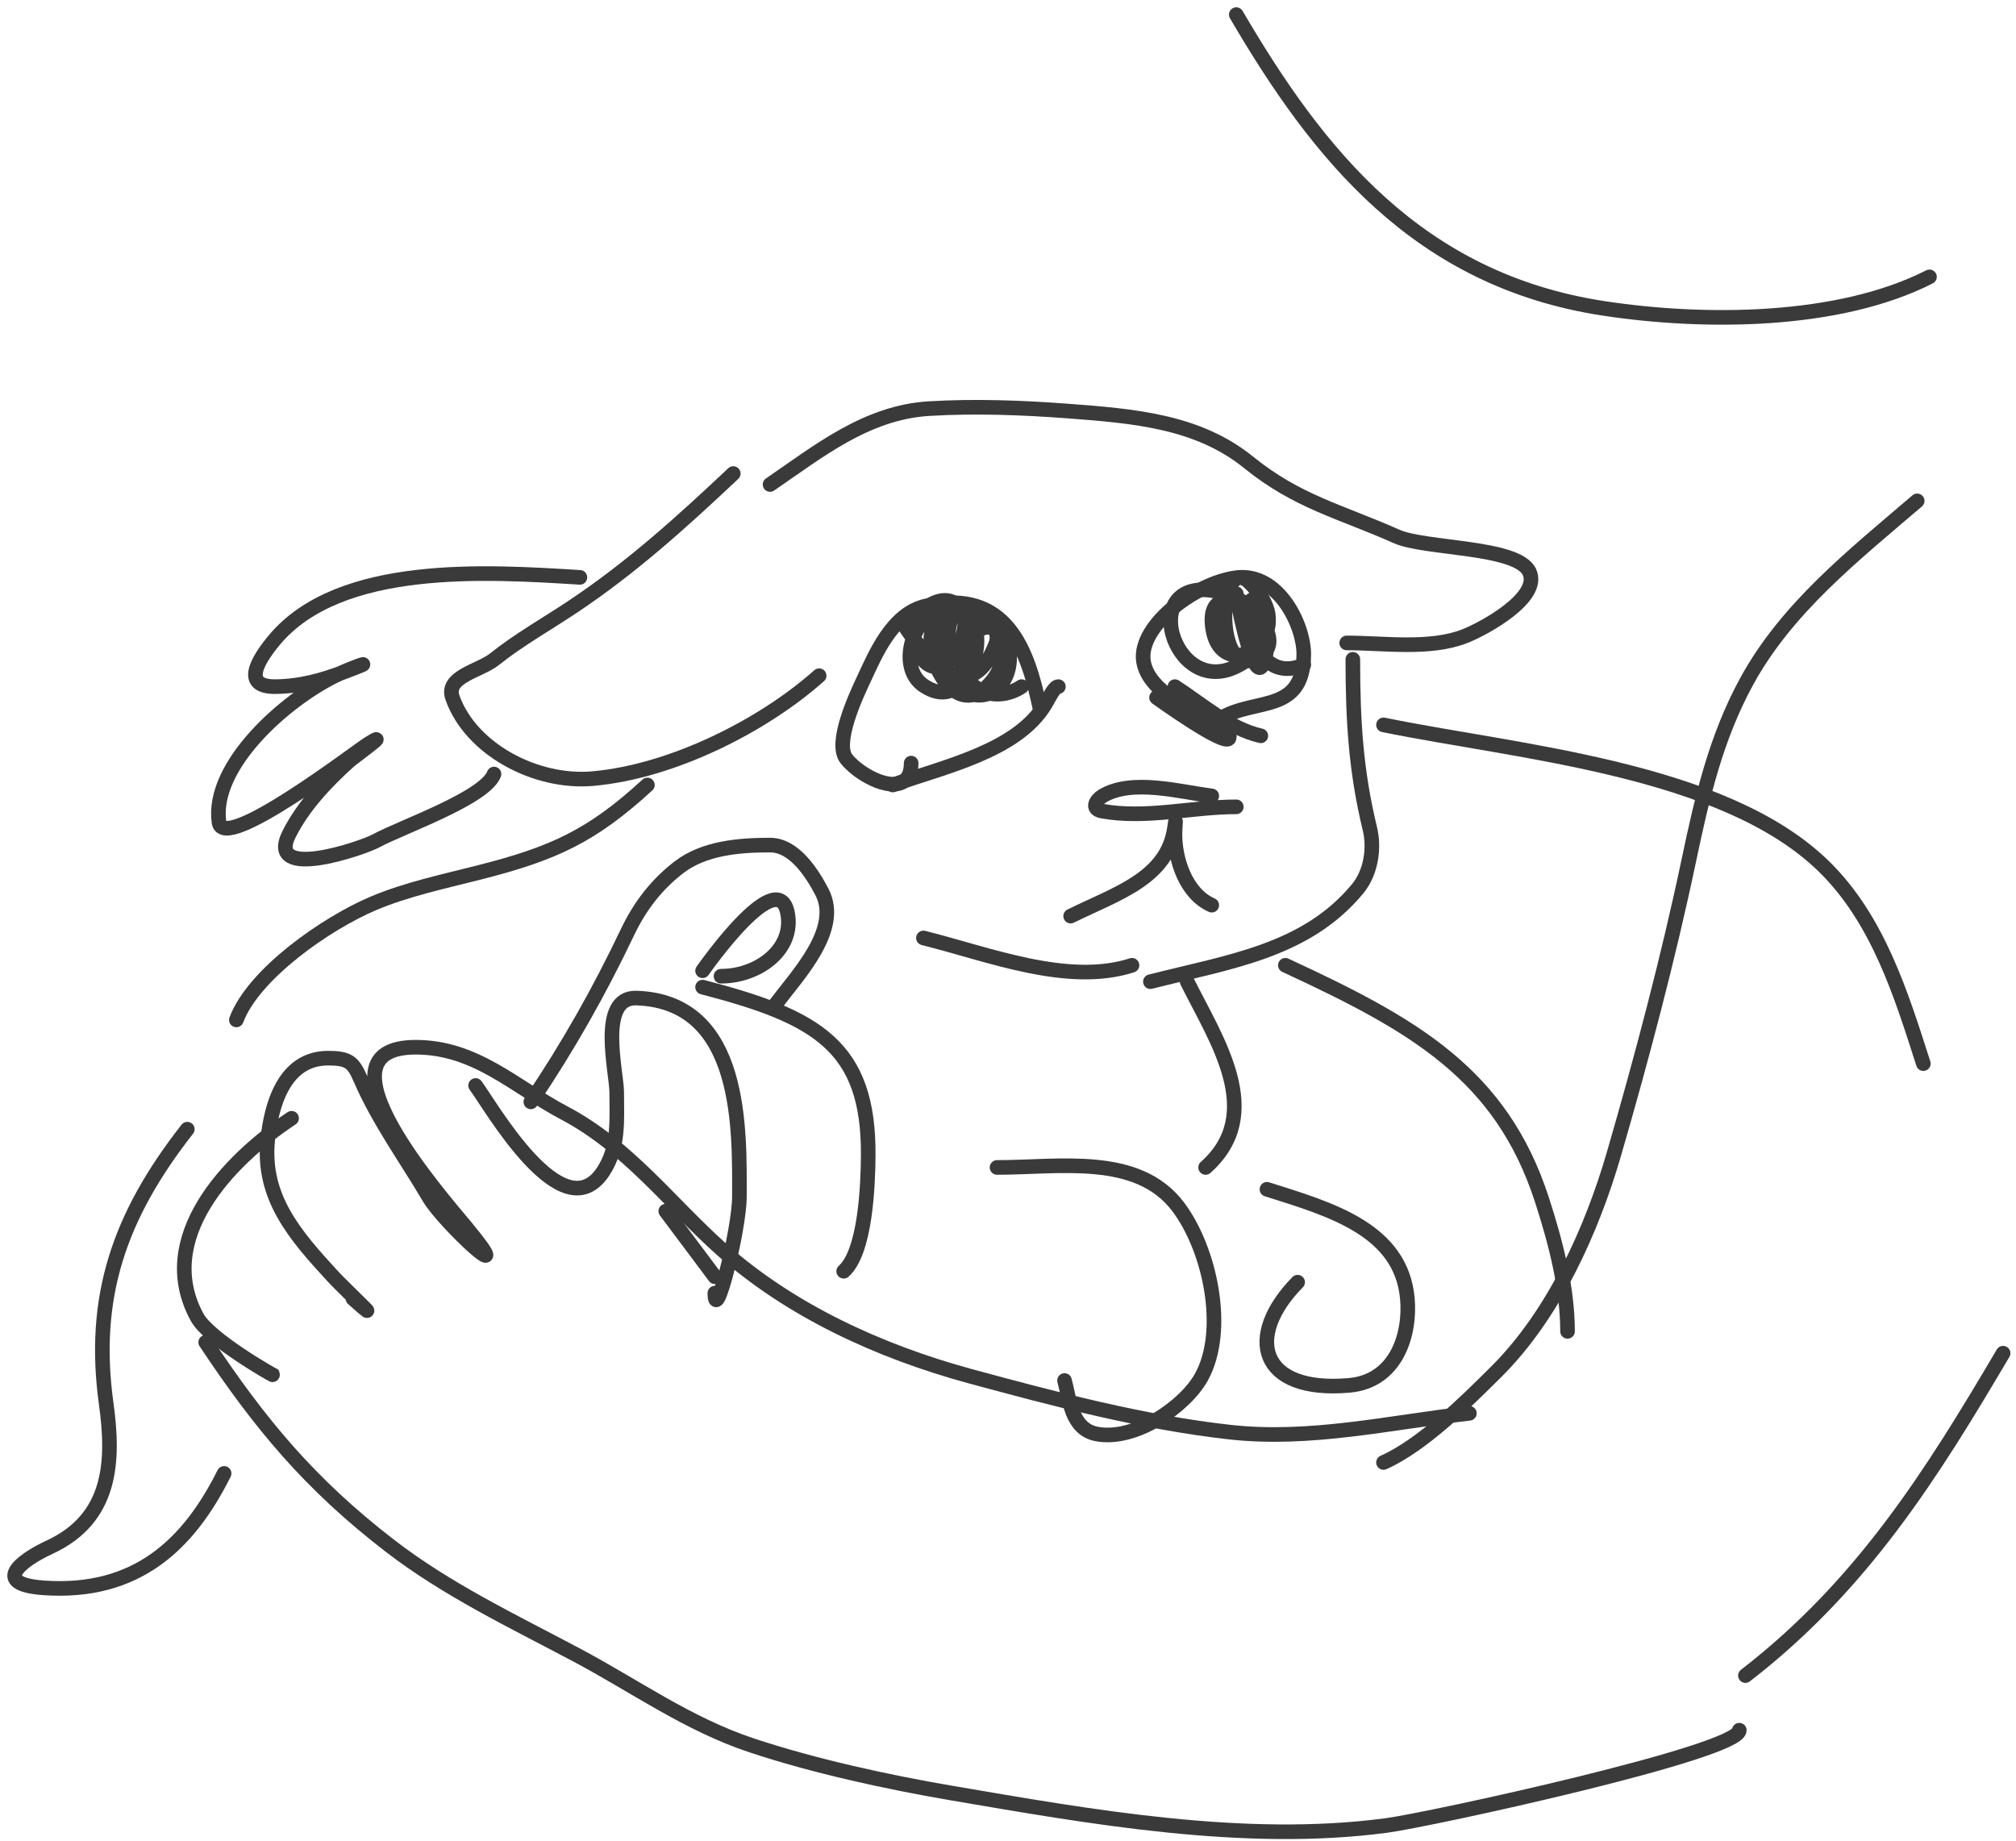 <svg width="138" height="126" viewBox="0 0 138 126" fill="none" xmlns="http://www.w3.org/2000/svg">
<path d="M100.583 96.745C95.135 97.365 89.694 98.646 84.183 98.033C78.227 97.37 72.163 95.765 66.43 94.21C60.148 92.505 54.064 89.678 49.4 85.525C45.875 82.385 43.006 78.496 38.646 76.195C35.202 74.377 32.582 71.686 28.451 71.686C21.13 71.686 30.245 81.998 31.904 84.008C35.738 88.651 30.386 83.695 29.384 81.992C27.802 79.301 25.911 76.717 24.672 73.847C24.174 72.694 23.845 72.434 22.456 72.434C19.408 72.434 18.557 75.744 18.327 78.003C17.926 81.927 20.133 84.496 22.806 87.394C23.549 88.2 26.676 91.133 24.159 88.891" stroke="#3A3A3A" stroke-linecap="round" stroke-linejoin="round"/>
<path d="M19.96 76.549C15.536 79.485 10.558 84.805 13.498 90.179C14.313 91.67 18.725 94.171 18.7 94.127" stroke="#3A3A3A" stroke-linecap="round" stroke-linejoin="round"/>
<path d="M14.081 91.883C17.822 97.504 21.197 101.573 26.678 105.804C30.583 108.818 35.046 110.939 39.462 113.284C43.441 115.396 47.064 118.016 51.453 119.476C55.677 120.88 60.7 121.983 65.124 122.738C74.648 124.362 85.16 126.252 94.891 124.961C97.903 124.561 119.06 119.947 119.06 118.437" stroke="#3A3A3A" stroke-linecap="round" stroke-linejoin="round"/>
<path d="M32.557 74.305C33.534 75.594 38.497 84.403 41.282 80.205C42.397 78.525 42.215 76.627 42.215 74.762C42.215 73.399 40.893 68.232 43.568 68.32C50.899 68.562 50.614 77.441 50.614 81.909C50.614 84.167 48.934 90.775 48.934 88.517" stroke="#3A3A3A" stroke-linecap="round" stroke-linejoin="round"/>
<path d="M45.575 82.906C46.694 84.403 47.814 85.898 48.934 87.395" stroke="#3A3A3A" stroke-linecap="round" stroke-linejoin="round"/>
<path d="M50.194 32.416C46.692 35.711 43.297 38.799 39.229 41.517C37.448 42.707 35.497 43.804 33.84 45.132C32.85 45.926 30.46 46.31 30.971 47.75C32.223 51.281 36.667 53.647 40.582 53.298C46.051 52.811 52.25 49.659 56.072 46.254" stroke="#3A3A3A" stroke-linecap="round" stroke-linejoin="round"/>
<path d="M61.111 53.734C64.61 52.477 69.638 51.424 71.562 48.187C71.844 47.713 72.164 47.002 72.449 47.002" stroke="#3A3A3A" stroke-linecap="round" stroke-linejoin="round"/>
<path d="M80.427 47.002C82.175 48.127 84.158 49.89 86.306 50.368" stroke="#3A3A3A" stroke-linecap="round" stroke-linejoin="round"/>
<path d="M82.947 54.482C80.804 54.215 77.505 53.281 75.482 54.482C75.032 54.749 74.652 55.379 75.435 55.521C78.442 56.069 81.609 55.23 84.627 55.23" stroke="#3A3A3A" stroke-linecap="round" stroke-linejoin="round"/>
<path d="M52.713 33.164C55.992 30.928 59.297 28.226 63.608 27.97C66.736 27.784 69.96 27.902 73.079 28.136C77.625 28.478 81.992 28.834 85.466 31.648C88.821 34.364 91.746 35.005 95.591 36.717C97.567 37.597 103.854 37.381 104.689 39.148C105.518 40.903 101.555 43.048 100.257 43.553C97.864 44.486 94.747 44.01 92.185 44.01" stroke="#3A3A3A" stroke-linecap="round" stroke-linejoin="round"/>
<path d="M71.189 48.498C70.357 44.497 68.902 40.25 63.398 41.475C61.064 41.995 59.917 44.809 59.105 46.545C58.612 47.598 57.083 50.864 57.939 51.947C59.044 53.347 62.371 54.88 62.371 52.238" stroke="#3A3A3A" stroke-linecap="round" stroke-linejoin="round"/>
<path d="M61.951 42.888C63.723 45.528 66.497 48.379 68.157 44.093C68.617 42.903 67.158 42.275 66.15 41.849C64.945 41.341 64.906 43.331 64.891 43.927C64.826 46.384 66.259 43.575 66.057 42.514C65.601 40.124 63.099 41.132 62.558 42.805C62.2 43.91 63.391 46.676 64.984 45.257C65.894 44.446 67.049 40.748 64.471 41.559C62.474 42.186 61.399 45.674 63.211 46.919C65.799 48.697 67.232 44.886 66.804 43.179C66.141 40.539 63.907 41.295 63.724 43.595C63.562 45.645 65.68 49.459 67.97 46.545C69.381 44.75 68.779 41.066 65.591 41.932C62.937 42.654 64.134 46.559 66.057 47.376C68.454 48.395 69.733 45.546 68.81 43.803C67.666 41.642 65.534 44.013 65.824 45.506C66.198 47.434 68.328 48.072 69.93 47.002" stroke="#3A3A3A" stroke-linecap="round" stroke-linejoin="round"/>
<path d="M79.168 47.75C79.281 47.829 83.966 51.2 84.137 50.514C84.293 49.889 83.216 49.378 82.76 49.163C81.091 48.376 78.828 47.307 78.328 45.527C77.622 43.012 81.798 39.903 84.627 39.543C87.533 39.173 89.246 42.823 89.246 44.758C89.246 49.26 85.34 47.489 82.947 49.62" stroke="#3A3A3A" stroke-linecap="round" stroke-linejoin="round"/>
<path d="M84.627 40.644C84.909 42.299 85.923 46.976 86.493 45.382C87.311 43.091 85.875 41.057 83.367 40.499C77.795 39.258 80.243 47.767 84.603 45.631C89.471 43.246 82.639 38.713 82.97 42.701C83.354 47.311 89.483 43.613 85.49 39.834C83.346 37.805 83.031 46.928 86.213 44.966C88.844 43.344 82.714 38.672 83.88 43.346C85.114 48.29 88.451 41.399 85.886 41.018C84.719 40.845 85.638 47.113 89.246 45.506" stroke="#3A3A3A" stroke-linecap="round" stroke-linejoin="round"/>
<path d="M92.605 45.132C92.605 49.297 92.807 52.755 93.771 56.726C94.095 58.061 93.851 59.729 92.932 60.84C89.394 65.117 84.148 65.824 78.748 67.198" stroke="#3A3A3A" stroke-linecap="round" stroke-linejoin="round"/>
<path d="M73.289 62.71C76.473 61.14 79.943 60.115 80.404 56.622C80.534 55.643 80.427 56.721 80.427 57.1C80.427 58.796 81.139 61.157 82.947 61.962" stroke="#3A3A3A" stroke-linecap="round" stroke-linejoin="round"/>
<path d="M63.211 64.206C67.632 65.303 73.088 67.501 77.488 66.076" stroke="#3A3A3A" stroke-linecap="round" stroke-linejoin="round"/>
<path d="M44.315 53.734C40.491 57.248 37.869 58.432 32.814 59.718C30.396 60.334 27.839 60.874 25.559 61.838C22.339 63.198 17.359 66.668 16.18 69.816" stroke="#3A3A3A" stroke-linecap="round" stroke-linejoin="round"/>
<path d="M68.25 79.915C72.545 79.915 77.865 78.944 80.637 82.595C82.812 85.458 84.019 91.021 82.247 94.251C81.161 96.233 77.723 98.673 75.062 98.158C73.31 97.818 73.219 95.749 72.869 94.501" stroke="#3A3A3A" stroke-linecap="round" stroke-linejoin="round"/>
<path d="M86.726 81.41C91.11 82.79 95.914 84.176 96.338 88.891C96.559 91.354 95.585 94.552 92.348 94.833C86.176 95.369 85.193 91.467 88.826 87.769" stroke="#3A3A3A" stroke-linecap="round" stroke-linejoin="round"/>
<path d="M48.094 67.572C55.932 69.603 59.481 71.619 59.432 79.083C59.418 81.125 59.247 85.689 57.752 87.02" stroke="#3A3A3A" stroke-linecap="round" stroke-linejoin="round"/>
<path d="M12.821 77.296C8.128 83.283 6.268 88.837 7.269 96.08C7.813 100.015 7.667 103.93 3.396 105.908C1.259 106.898 -0.514 108.443 2.977 108.692C9.381 109.148 12.938 105.673 15.341 100.859" stroke="#3A3A3A" stroke-linecap="round" stroke-linejoin="round"/>
<path d="M36.337 75.427C38.92 71.592 41.014 67.877 42.962 63.791C43.774 62.086 44.916 60.553 46.508 59.344C48.203 58.057 50.55 57.848 52.713 57.848C54.375 57.848 55.598 59.786 56.259 61.048C57.605 63.616 54.605 66.728 53.133 68.695" stroke="#3A3A3A" stroke-linecap="round" stroke-linejoin="round"/>
<path d="M48.094 66.45C48.147 66.381 53.494 58.713 53.95 62.773C54.21 65.096 51.84 66.824 49.354 66.824" stroke="#3A3A3A" stroke-linecap="round" stroke-linejoin="round"/>
<path d="M39.696 39.522C33.362 39.133 23.239 38.45 18.77 43.823C17.7 45.11 16.46 47.043 18.887 47.002C20.617 46.973 22.065 46.563 23.646 45.963C26.142 45.016 24.166 45.648 22.899 46.275C19.531 47.941 14.443 52.389 14.991 56.29C15.291 58.428 24.345 51.461 25.232 50.908C26.895 49.872 24.128 51.889 23.879 52.114C22.281 53.556 20.74 55.211 19.796 57.08C18.136 60.366 24.843 58.051 25.745 57.557C27.444 56.628 33.2 54.634 33.817 52.986" stroke="#3A3A3A" stroke-linecap="round" stroke-linejoin="round"/>
<path d="M94.704 49.62C103.92 51.503 117.958 52.606 124.822 59.282C128.574 62.932 130.161 68.145 131.657 72.808" stroke="#3A3A3A" stroke-linecap="round" stroke-linejoin="round"/>
<path d="M87.986 66.076C96.718 70.122 102.75 73.486 105.552 82.138C106.475 84.987 107.302 88.14 107.302 91.135" stroke="#3A3A3A" stroke-linecap="round" stroke-linejoin="round"/>
<path d="M81.267 67.198C83.265 71.208 86.679 76.217 82.527 79.915" stroke="#3A3A3A" stroke-linecap="round" stroke-linejoin="round"/>
<path d="M84.627 1C90.208 10.543 97.043 19.176 109.798 21.113C116.674 22.157 125.847 22.123 132.077 18.952" stroke="#3A3A3A" stroke-linecap="round" stroke-linejoin="round"/>
<path d="M131.237 34.286C126.797 38.081 122.305 41.64 119.573 46.628C117.443 50.517 116.495 54.67 115.607 58.887C114.201 65.565 112.383 72.424 110.475 79C108.996 84.094 106.416 89.938 102.403 93.919C100.41 95.897 97.394 98.913 94.704 100.111" stroke="#3A3A3A" stroke-linecap="round" stroke-linejoin="round"/>
<path d="M137.116 92.63C132.229 100.927 127.455 108.54 119.479 114.697" stroke="#3A3A3A" stroke-linecap="round" stroke-linejoin="round"/>
</svg>
